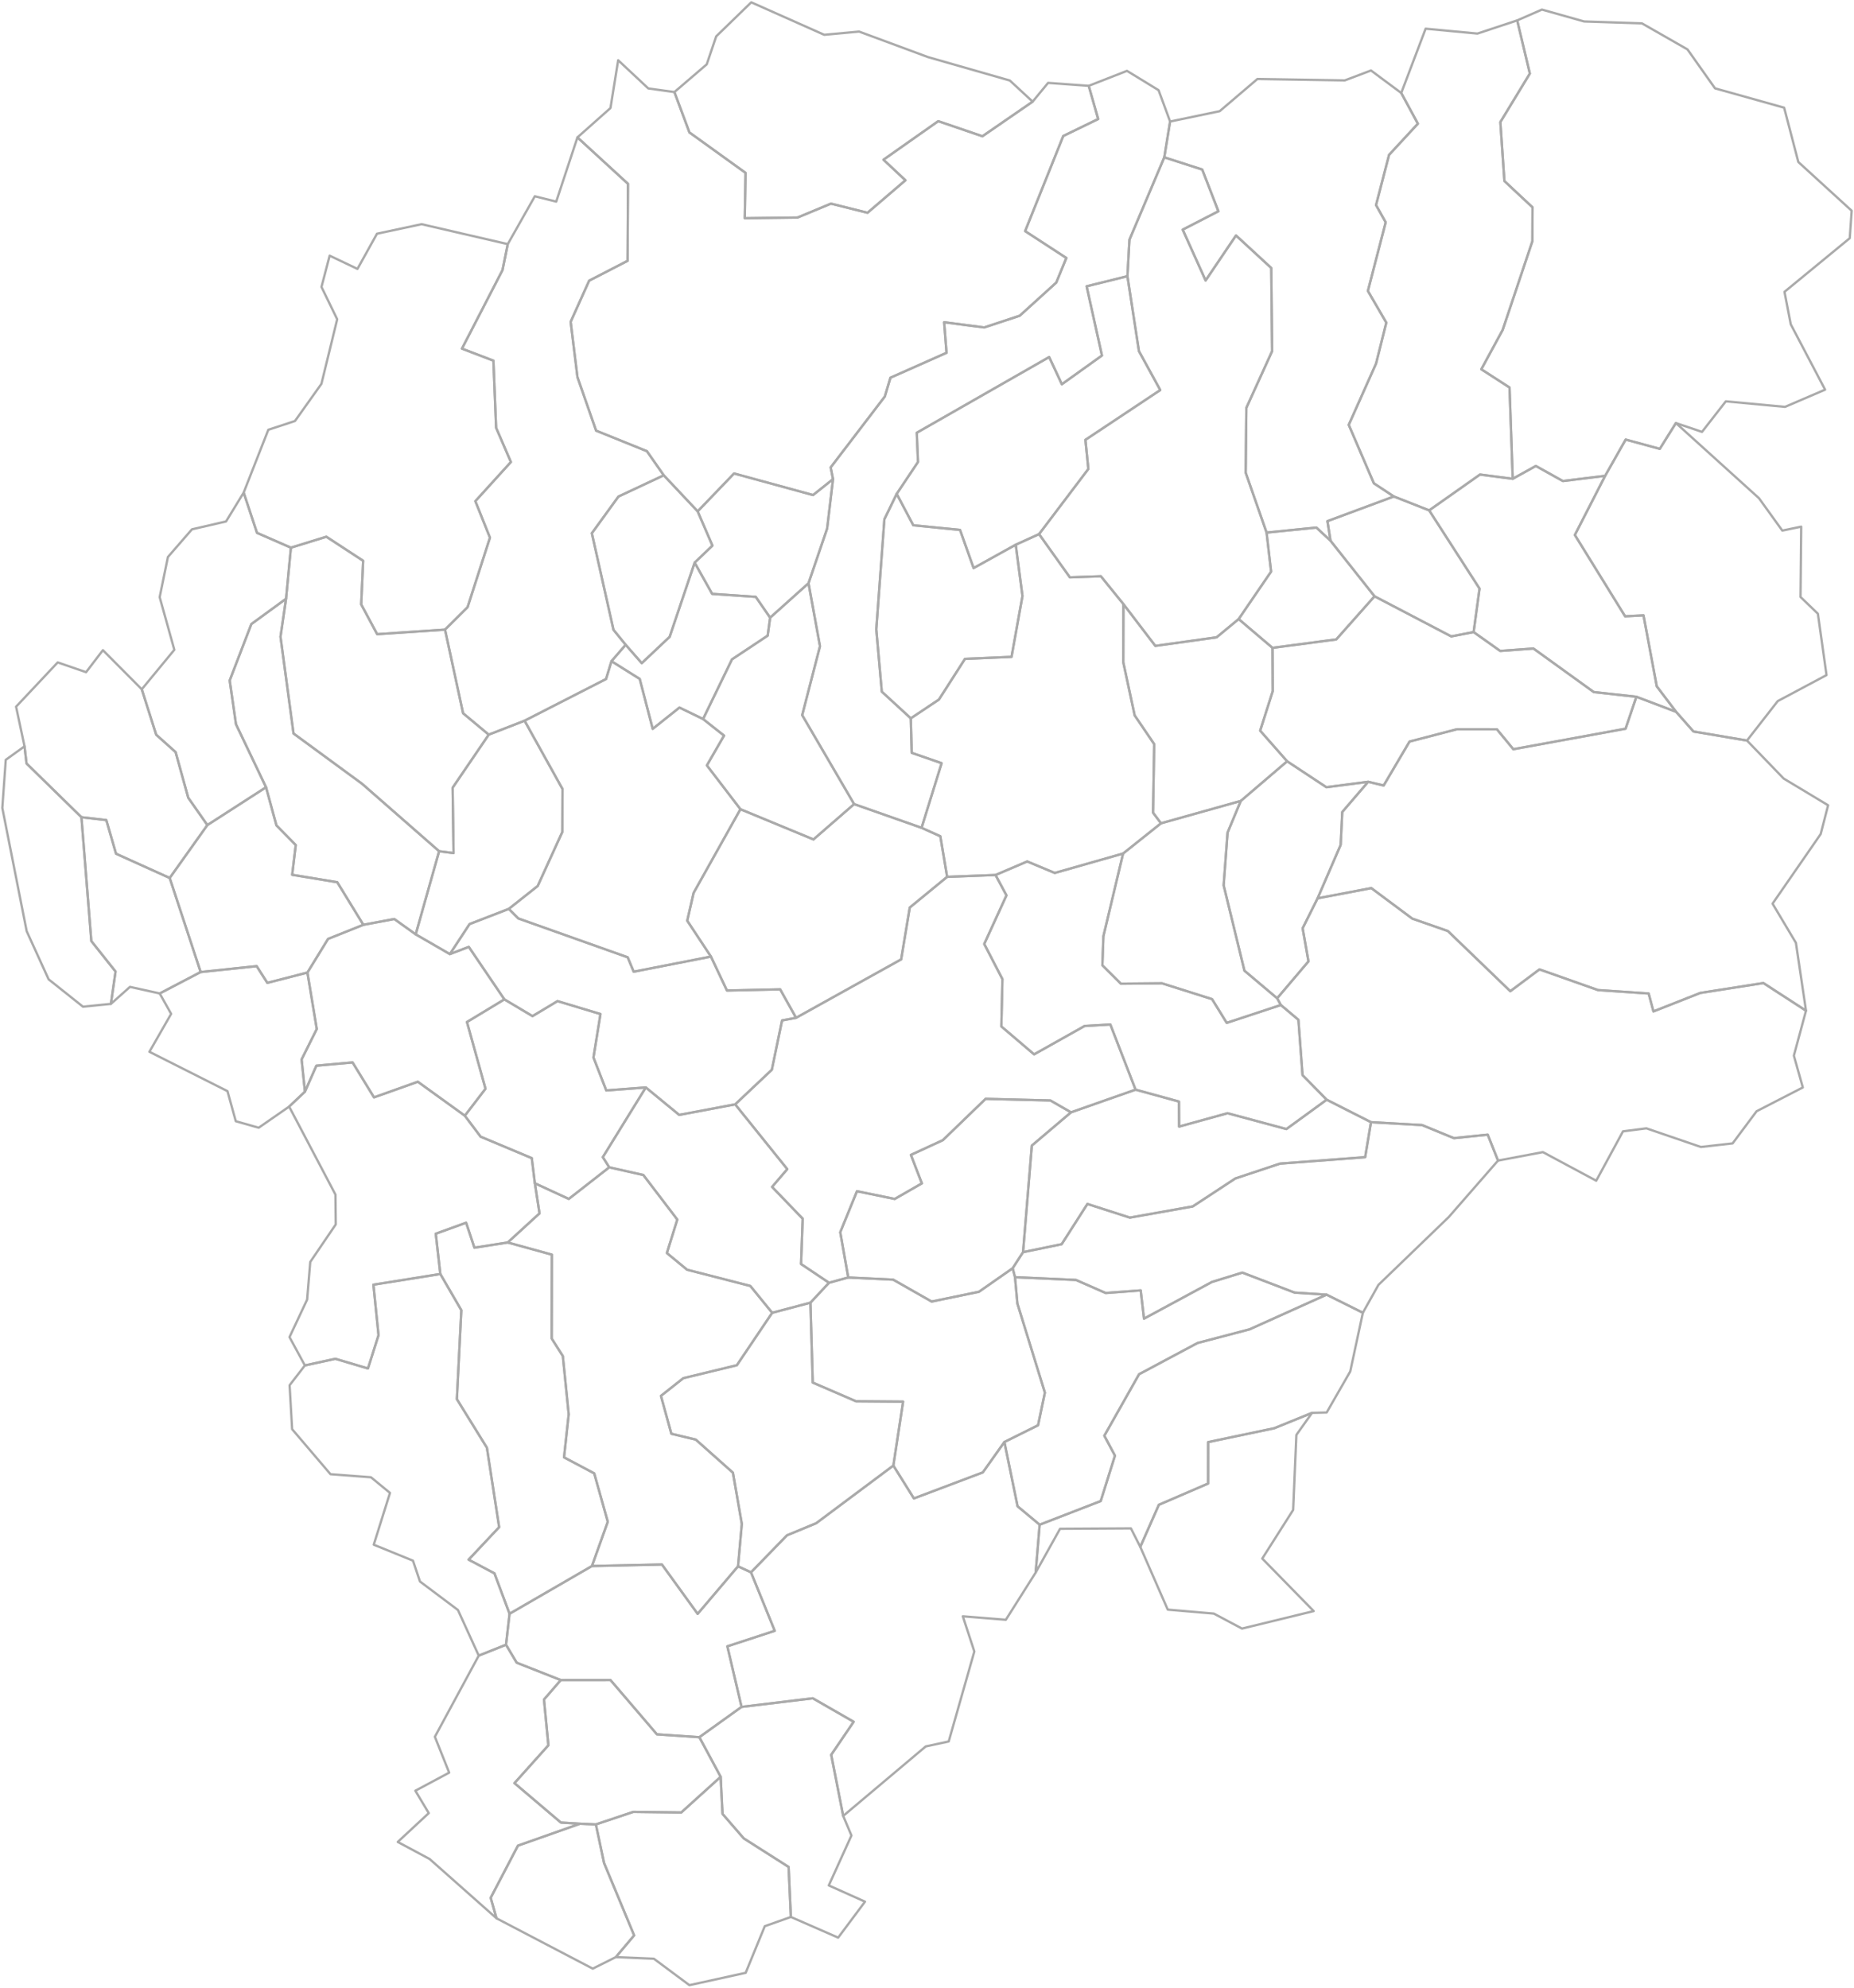 <svg xmlns="http://www.w3.org/2000/svg" version="1.2" baseProfile="tiny" stroke-linecap="round" stroke-linejoin="round" viewBox="0 0 800 858">
  <g id="BN" fill="none" stroke="#aaa">
    <path d="M257.118 787.327l3.532 16.66 12.98 31.23-7.897 9.367-9.961 4.982-41.54-21.73-2.496-8.848 11.754-22.497 26.792-9.468 6.836.303z" id="34422"/>
    <path d="M341.263 827.264l-11.257 3.99-8.248 20.114-24.271 5.333-15.347-11.415-16.407-.702 7.897-9.367-12.98-31.23-3.531-16.66 16.156-5.412 20.687.258 17.006-15.391.798 16.002 9.158 10.572 19.364 12.329.975 21.58z" id="35312"/>
    <path d="M363.84 783.664l3.556 8.448-9.773 21.545 15.624 7.007-11.583 15.524-20.401-8.923-.975-21.58-19.364-12.329-9.158-10.572-.798-16.002-9.198-17.094 18.21-13.075 30.744-3.715 17.63 10.132-9.688 14.257 5.175 26.377z" id="33881"/>
    <path d="M301.77 749.688l9.198 17.094-17.006 15.391-20.687-.258-16.156 5.412-6.837-.304-8.263-.501-20.025-17.016 14.641-16.332-1.905-19.74 7.25-8.399 21.435-.022 20.05 23.438 18.305 1.237z" id="33845"/>
    <path d="M318.464 675.94l5.59 2.604 10.248 25.236-20.446 6.698 6.124 26.135-18.21 13.075-18.305-1.237-20.05-23.438-21.435.022-19.016-7.49-4.62-7.754 1.523-13.37 35.557-20.598 30.205-.657 15.408 21.296 17.428-20.523z" id="34477"/>
    <path d="M566.15 609.722l-6.768 9.51-1.39 32.383-13.331 20.983 22.192 22.673-30.935 7.543-12.151-6.467-19.886-1.713-11.848-27.07 8.01-18.163 21.244-9.173.027-17.888 28.527-5.988 16.31-6.63z" id="33952"/>
    <path d="M588.073 566.517l-5.449 25.343-10.171 17.71-6.303.152-16.31 6.63-28.526 5.988-.027 17.888-21.244 9.173-8.01 18.162-4.042-7.996-30.576.18-10.52 18.884 1.717-20.646 26.347-10.198 6.143-19.591-4.58-8.607 14.992-26.541 25.209-13.471 22.495-5.91 33.186-14.96 15.669 7.81z" id="34850"/>
    <path d="M190.001 549.794l9.06 15.612-1.918 38.399 12.962 20.972 5.277 34.27-13.168 14.019 11.138 5.913 6.515 17.442-1.524 13.37-11.766 4.696-8.98-19.694-16.386-12.302-3.008-8.98-16.935-6.898 7.007-22.348-8.21-6.753-17.463-1.324-16.556-19.431-1.085-18.957 6.596-8.549 13.139-2.862 14.08 4.166 4.557-14.352-2.21-21.79L190 549.793z" id="33015"/>
    <path d="M572.404 558.708l-33.187 14.959-22.494 5.91-25.209 13.47-14.992 26.542 4.58 8.607-6.143 19.59-26.347 10.199-9.529-7.943-5.685-27.75 14.521-7.22 2.948-14.078-11.863-38.455-1.03-11.362 26.296 1.184 12.844 5.644 15.097-1.133 1.416 12.2 29.291-15.827 13.145-4.05 22.585 8.633 13.756.88z" id="34645"/>
    <path d="M219.078 536.192l19.04 5.248-.065 36.198 4.809 7.577 2.534 25.15-2.019 18.552 13.025 6.918 5.854 20.872-6.832 19.116-35.557 20.598-6.515-17.442-11.138-5.913 13.168-14.019-5.277-34.27-12.962-20.973 1.919-38.398-9.06-15.612-1.966-17.39 13.101-4.739 3.574 10.785 14.367-2.258z" id="33658"/>
    <path d="M333.194 566.537l-15.243 22.625-23.094 5.588-9.664 7.645 4.495 16.343 10.534 2.521 16.033 14.27 3.84 22.11-1.63 18.3-17.428 20.523-15.408-21.296-30.205.657 6.832-19.116-5.854-20.872-13.025-6.918 2.019-18.552-2.534-25.15-4.809-7.577.065-36.198-19.04-5.248 13.719-12.558-2.002-12.992 14.628 6.758 17.469-13.642 14.71 3.315 14.654 19.229-4.497 14.45 8.719 7.197 27.288 7.003 9.428 11.585z" id="33435"/>
    <path d="M646.394 500.852l-21.266 24.37-30.33 29.267-6.725 12.028-15.669-7.81-13.756-.88-22.585-8.632-13.145 4.05-29.29 15.828-1.417-12.201-15.097 1.133-12.844-5.644-26.297-1.184-1.012-3.87 4.482-6.932 16.666-3.44 11.11-17.368 18.319 5.898 27.144-4.832 18.363-12.062 19.252-6.402 36.77-2.788 2.521-15.1 22.029 1.243 13.742 5.642 14.594-1.497 4.44 11.183z" id="179686"/>
    <path d="M462.138 480.03l-16.901 14.34-3.794 46.005-4.482 6.932-14.54 10.157-20.414 4.22-16.606-9.451-19.388-.933-3.438-19.543 7.21-17.69 16.286 3.347 11.714-6.73-4.732-12.286 13.784-6.36 18.455-17.832 27.954.701 8.892 5.122z" id="32704"/>
    <path d="M572.468 474.585l19.12 9.696-2.522 15.1-36.77 2.788-19.251 6.402-18.363 12.062-27.144 4.832-18.32-5.898-11.11 17.367-16.665 3.441 3.794-46.005 16.9-14.34 27.858-9.787 18.728 5.134.063 10.8 20.894-5.766 25.4 6.834 17.388-12.66z" id="32884"/>
    <path d="M200.576 481.484l6.81 9.05 22.077 9.262 1.332 10.846 2.002 12.992-13.72 12.558-14.366 2.258-3.574-10.785-13.101 4.74L190 549.794l-28.879 4.618 2.21 21.791-4.557 14.352-14.08-4.166-13.138 2.862-6.633-12.226 7.599-16.171 1.35-16.263 11.007-16.198-.135-12.87-19.977-37.977 6.813-6.432 4.936-11.206 15.62-1.409 9.246 15.072 18.91-6.737 20.283 14.65z" id="34075"/>
    <path d="M278.665 469.29l-18.551 30.077 2.778 4.39-17.469 13.643-14.628-6.758-1.332-10.846-22.077-9.263-6.81-9.05 8.918-11.635-8-28.794 16.145-9.774 12.135 7.23 10.795-6.476 18.535 5.576-3.025 18.749 5.527 14.222 17.06-1.29z" id="34770"/>
    <path d="M132.65 419.709l4.039 24.36-6.54 13.131 1.432 13.914-6.813 6.432-13.14 9.12-9.89-2.802-3.582-12.974-33.684-16.993 9.372-16.365-4.928-8.803 17.664-9.246 24.171-2.545 4.602 7.219 17.297-4.448z" id="32660"/>
    <path d="M179.373 403.214l14.744 8.531 8.17-3.119 15.352 22.654-16.146 9.774 8 28.795-8.917 11.635-20.283-14.65-18.91 6.737-9.246-15.072-15.62 1.41-4.936 11.205-1.432-13.914 6.54-13.13-4.039-24.361 8.913-14.524 15.222-6.088 13.347-2.49 9.241 6.607z" id="32483"/>
    <path d="M484.61 368.342l-8.493 35.703-.447 12.526 7.978 7.944 17.75-.162 21.607 6.823 6.326 10.244 23.352-7.708 7.577 6.378 1.782 23.883 10.426 10.612-17.388 12.66-25.4-6.834-20.894 5.766-.063-10.8-18.728-5.134-10.888-28.13-11.11.658-21.781 12.239-14.135-12.053.463-20.41-7.842-15.175 9.586-20.968-4.719-8.797 13.672-5.844 11.883 4.962 29.485-8.383z" id="33541"/>
    <path d="M73.23 378.89l13.35 40.593-17.664 9.246-12.827-2.84-8.238 7.343 2.006-13.963-10.453-13.154-4.265-53.444 10.734 1.237 4.191 14.516L73.23 378.89z" id="34173"/>
    <path d="M535.398 345.644l-5.7 13.66-1.693 22.752 8.96 36.835 14.127 11.918 1.59 2.903-23.351 7.708-6.326-10.244-21.607-6.823-17.75.162-7.978-7.944.447-12.526 8.492-35.703 16.363-13.047 34.426-9.651z" id="33382"/>
    <path d="M368.546 347.013l29.108 10.23 8.103 3.65 2.93 17.52-16.119 13.236-3.723 22.377-45.342 25.212-6.868-12.288-22.96.507-6.905-14.64-10.226-15.49 2.744-11.998 20.203-36.112 31.52 13.038 17.535-15.242z" id="33202"/>
    <path d="M156.785 399.097l-15.222 6.088-8.913 14.524-17.297 4.447-4.602-7.218-24.171 2.545-13.35-40.593 16.25-22.834 25.314-16.317 4.481 16.445 8.344 8.502-1.538 12.835 19.443 3.198 11.26 18.378z" id="35269"/>
    <path d="M590.375 337.383l-11.191 13.035-.697 14.217-9.943 23.03-6.453 12.928 2.51 14.294-13.509 15.922-14.128-11.918-8.96-36.835 1.694-22.751 5.7-13.661 20.001-17.106 16.95 11.193 18.026-2.348z" id="34235"/>
    <path d="M35.14 352.671l4.264 53.444 10.453 13.154-2.006 13.963-12.045 1.207-14.826-11.807-9.466-20.776L1 348.67l1.482-20.763 8.097-5.83.866 7.401 23.694 23.193z" id="179953"/>
    <path d="M219.544 392.233l-16.93 6.551-8.497 12.961-14.744-8.53 10.11-35.863 6.224.79-.391-28.216 15.577-22.886 15.458-6.013 16.372 29.48-.08 18.518-10.634 23.338-12.465 9.87z" id="33122"/>
    <path d="M303.371 310.294l9.054 7.161-7.403 12.846 14.469 18.916-20.203 36.112-2.744 11.999 10.226 15.489-33.336 6.524-2.595-6.226-47.178-16.751-4.117-4.131 12.465-9.87 10.634-23.338.08-18.519-16.372-29.479 35.155-17.997 2.346-7.69 12.187 7.651 5.602 21.553 11.543-9.195 10.187 4.945z" id="33989"/>
    <path d="M61.172 297.459l6.217 19.608 8.382 7.497 5.45 19.708 8.258 11.784L73.23 378.89l-23.166-10.466-4.191-14.516-10.733-1.237-23.695-23.193-.866-7.402-3.64-17.105 17.958-19.109 12.25 4.216 7.254-9.493 16.77 16.874z" id="32955"/>
    <path d="M534.48 267.16l14.608 12.42.101 18.666-5.428 17.078 11.638 13.214-20 17.106-34.427 9.651-3.442-4.591.51-29.57-8.436-12.417-4.9-22.891.06-25.114 13.761 18.021 26.434-3.7 9.52-7.874z" id="33364"/>
    <path d="M189.483 367.352l-10.11 35.863-9.24-6.607-13.348 2.489-11.26-18.378-19.445-3.198 1.539-12.835-8.344-8.502-4.48-16.445-12.973-27.207-2.71-18.877 9.345-24.337 14.977-10.926-2.394 16.394 5.615 41.758 29.564 21.682 33.264 29.126z" id="32811"/>
    <path d="M635.868 272.774l11.466 8.142 14.337-1.048 26.04 18.793 18.384 2.029-4.664 13.786L653 323.322l-7.08-8.592-17.326-.004-20.383 5.296-11.164 18.953-6.672-1.592-18.026 2.348-16.95-11.193-11.638-13.214 5.428-17.078-.101-18.665 27.508-3.64 16.51-18.613 33.105 17.312 9.657-1.866z" id="33514"/>
    <path d="M368.546 347.013l-17.534 15.242-31.521-13.038-14.47-18.916 7.404-12.846-9.054-7.161 12.483-25.75 15.392-10.228 1.07-7.766 16.556-14.855 4.95 27.191-7.68 29.737 22.404 38.39z" id="32544"/>
    <path d="M192.028 271.714l7.787 36.089 11.078 9.237-15.577 22.886.39 28.216-6.223-.79-33.264-29.126-29.564-21.682-5.615-41.758 2.394-16.394 2.09-22.042 15.308-4.724 15.87 10.388-.85 18.806 6.897 12.87 29.28-1.976z" id="34547"/>
    <path d="M448.355 230.497l13.293 18.656 13.387-.463 9.729 12.022-.06 25.114 4.9 22.891 8.436 12.418-.51 29.569 3.442 4.591-16.363 13.047-29.485 8.383-11.883-4.962-13.672 5.844-20.882.806-2.93-17.52-8.103-3.65 8.653-27.891-12.903-4.464-.393-14.897 12.134-8.099 11.24-17.55 20.087-.873 4.72-26.262-2.9-22.138 10.063-4.572z" id="33248"/>
    <path d="M574.118 233.351l18.989 23.977-16.51 18.613-27.51 3.64-14.607-12.422 13.999-20.488-1.952-16.832 21.49-2.17 6.101 5.682z" id="179720"/>
    <path d="M438.291 235.07l2.902 22.137-4.721 26.262-20.087.873-11.24 17.55-12.134 8.099-12.515-11.503-2.376-26.882 3.488-47.505 5.316-10.971 7.155 13.55 20.176 2.007 5.853 16.468 18.183-10.086z" id="34262"/>
    <path d="M105.142 212.575l5.752 17.38 14.63 6.395-2.09 22.042-14.977 10.926-9.344 24.337 2.71 18.877 12.971 27.207-25.315 16.317-8.258-11.784-5.45-19.708-8.382-7.497-6.217-19.608 14.053-17.045-6.323-22.707 3.549-17.332 10.374-11.951 14.721-3.398 7.596-12.451z" id="179659"/>
    <path d="M286.41 205.112l14.635 15.559 6.37 14.796-7.672 7.335-10.788 32.017-12.036 11.367-6.942-7.925-5.256-6.459-9.342-41.686 11.479-15.828 19.552-9.176z" id="179944"/>
    <path d="M692.614 205.355l-13.064 25.51 21.682 35.099 7.937-.404 5.727 30.631 8.34 10.995-17.14-6.496-18.385-2.029-26.04-18.793-14.337 1.048-11.466-8.142 2.555-18.752-21.74-33.773 21.938-15.461 14.119 1.837 9.975-5.536 11.67 6.508 18.229-2.242z" id="33337"/>
    <path d="M359.447 206.77l-2.545 21.337-8.03 23.588-16.556 14.855-6.22-8.983-18.8-1.286-7.553-13.479 7.671-7.335-6.368-14.796 15.701-16.347 34.085 9.317 8.615-6.871z" id="33177"/>
    <path d="M723.157 182.568L759 215.002l10.063 13.975 8.152-1.7-.293 30.35 7.498 7.227 3.718 26.48-21.042 11.217-13.271 17.03-23.082-3.896-7.506-8.499-8.34-10.995-5.727-30.631-7.937.404-21.682-35.098 13.064-25.511 8.862-15.654 14.73 4.002 6.951-11.135z" id="33603"/>
    <path d="M486.487 119.19l4.963 32.336 9.2 16.807-32.297 21.479 1.268 12.564-21.266 28.121-10.064 4.572-18.183 10.086-5.853-16.468-20.176-2.007-7.155-13.55 9.188-13.755-.526-12.621 57.133-32.666 5.47 11.741 17.307-12.403-6.62-29.87 17.61-4.367z" id="34155"/>
    <path d="M219.104 105.353l-2.272 11.21-17.5 33.894 13.576 5.186 1.163 28.951 6.38 14.788-15.336 16.895 6.3 15.756-9.657 30-9.73 9.681-29.279 1.976-6.897-12.87.85-18.806-15.87-10.388-15.309 4.724-14.63-6.395-5.75-17.38 10.637-27.104 11.503-3.785 11.414-16.043 6.804-27.865-6.783-13.943 3.535-13.502 11.994 5.714 8.42-15.184 19.247-4.114 37.19 8.604z" id="35152"/>
    <path d="M546.527 229.84l1.952 16.831-14 20.488-9.52 7.875-26.434 3.7-13.761-18.022-9.73-12.022-13.386.463-13.293-18.656 21.266-28.121-1.268-12.564 32.298-21.479-9.2-16.807-4.964-32.337.868-15.728 15.034-35.566 16.372 5.267 6.969 18.008-15.391 7.935 9.881 21.935 13.116-19.425 15.207 14.037.379 35.884-11.128 24.493-.285 27.952 9.018 25.858z" id="32599"/>
    <path d="M286.41 205.112l-19.552 9.176-11.479 15.828 9.342 41.686 5.256 6.458-6.125 7.08-2.346 7.69-35.154 17.997-15.46 6.013-11.077-9.238-7.787-36.088 9.73-9.681 9.657-30-6.3-15.756 15.335-16.895-6.38-14.788-1.162-28.95-13.576-5.187 17.5-33.894 2.272-11.21 11.676-20.649 9.233 2.305 9.15-27.712 21.808 20.026-.164 33.234-16.58 8.561-7.992 17.766 2.938 23.871 8.044 23.087 21.924 8.864 7.27 10.406z" id="35429"/>
    <path d="M504.896 52.443l-2.507 15.453-15.034 35.565-.868 15.728-17.61 4.368 6.619 29.869-17.307 12.403-5.47-11.742-57.133 32.667.526 12.621-9.188 13.755-5.316 10.971-3.488 47.505 2.376 26.882 12.515 11.503.393 14.897 12.903 4.464-8.653 27.89-29.108-10.229-22.403-38.39 7.679-29.737-4.95-27.191 8.03-23.588 2.545-21.338-1.012-5.055 23.37-30.597 2.419-8.115 24.201-10.753-1.033-13.191 17.292 2.262 15.336-5.073 15.753-14.292 4.352-10.628-17.784-11.584 16.456-41.054 15.063-7.324-4.08-14.326 16.513-6.457 13.633 8.34 4.97 13.52z" id="34280"/>
    <path d="M291.004 39.728l6.482 17.425L321.7 74.591l-.332 19.585 22.776-.294 14.407-6.003 15.783 3.94 16.363-14.016-9.478-8.883 23.627-16.629 19.069 6.51 21.668-14.938 6.67-8.1 17.528 1.276 4.08 14.326-15.064 7.324-16.456 41.054 17.784 11.584-4.352 10.628-15.753 14.292-15.336 5.073-17.292-2.262 1.033 13.191-24.201 10.753-2.42 8.115-23.369 30.597 1.012 5.055-8.615 6.872-34.085-9.317-15.702 16.347-14.635-15.56-7.269-10.405-21.924-8.864-8.044-23.087-2.938-23.87 7.992-17.767 16.58-8.56.164-33.235-21.808-20.026 14.26-12.675 3.313-20.63 13.005 12.171 11.263 1.565z" id="35054"/>
    <path d="M723.157 182.568l-6.95 11.135-14.73-4.002-8.863 15.654-18.23 2.242-11.67-6.508-9.975 5.536-1.379-39.395-12.174-7.865 9.212-16.974 12.82-38.294.064-14.628-12.132-11.343-1.746-25.443 12.723-20.941-5.458-22.94 10.675-4.667 18.196 5.128 24.953.818 19.664 11.249 11.867 16.795 29.831 8.351 6.125 23.441L799 90.94l-.83 11.85-28.164 23.148 2.701 14.006 14.82 28.218-17.303 7.43-25.537-2.398-10.276 13.186-11.254-3.811z" id="34618"/>
    <path d="M445.583 43.863L423.915 58.8l-19.07-6.51L381.22 68.92l9.478 8.883-16.363 14.016-15.783-3.94-14.407 6.003-22.776.294.332-19.585-24.214-17.438-6.482-17.425 13.95-11.96 4.086-12.08L324.165 1l31.5 14.02 15.04-1.394 29.73 11.013 35.313 10.113 9.835 9.11z" id="34360"/>
    <path d="M779.284 436.164l-5.23 19.396 3.862 13.733-19.948 10.265-10.347 13.875-13.69 1.544-23.504-8.038-10.101 1.293-11.56 21.309-23.004-12.34-19.368 3.65-4.441-11.182-14.594 1.497-13.742-5.642-22.029-1.243-19.12-9.696-10.426-10.612-1.782-23.883-7.577-6.378-1.59-2.903 13.508-15.922-2.51-14.294 6.453-12.928 23.173-4.4 17.68 13.171 15.352 5.351 26.943 25.968 12.587-9.409 25.245 8.915 21.867 1.482 2.064 7.735 20.209-7.968 27.24-4.276 18.38 11.93z" id="32633"/>
    <path d="M723.236 307.186l7.506 8.5 23.082 3.895 15.806 16.384 19.191 11.549-3.202 12.431-20.761 30.027 10.081 16.913 4.345 29.279-18.38-11.93-27.24 4.276-20.209 7.968-2.064-7.735-21.866-1.482-25.246-8.915-12.587 9.41-26.943-25.969-15.353-5.35-17.679-13.173-23.173 4.401 9.943-23.03.697-14.217 11.19-13.035 6.673 1.592 11.164-18.953 20.383-5.296 17.325.004 7.081 8.592 48.43-8.846 4.665-13.786 17.141 6.496z" id="35090"/>
    <path d="M299.743 242.802l7.553 13.479 18.8 1.286 6.22 8.983-1.07 7.765-15.392 10.23-12.483 25.749-10.187-4.945-11.543 9.195-5.602-21.553-12.187-7.652 6.125-7.079 6.942 7.926 12.036-11.367 10.788-32.017z" id="34397"/>
    <path d="M241.98 725.035l-7.25 8.398 1.905 19.74-14.641 16.333 20.025 17.016 8.263.5-26.792 9.47-11.754 22.496 2.496 8.847-28.866-25.593-13.739-7.352 13.384-12.437-5.783-9.665 14.595-7.802-6.172-15.474 18.926-35.025 11.766-4.696 4.621 7.754 19.016 7.49z" id="32768"/>
    <path d="M433.398 622.293l5.685 27.749 9.53 7.942-1.717 20.647-12.875 20.38-18.567-1.498 4.972 15.183-11.06 38.84-9.926 2.143-35.6 29.985-5.174-26.377 9.688-14.257-17.63-10.132-30.744 3.715-6.124-26.135 20.446-6.698-10.248-25.236 15.51-15.967 12.62-5.231 33.303-24.885 8.857 14.19 29.738-11.231 9.316-13.127z" id="34985"/>
    <path d="M219.544 392.233l4.117 4.13 47.178 16.752 2.595 6.226 33.336-6.524 6.904 14.64 22.961-.507 6.868 12.288-6.047 1.146-4.41 21.276-15.812 14.926-24.156 4.55-14.413-11.846-17.06 1.29-5.526-14.221 3.024-18.749-18.534-5.576-10.795 6.476-12.135-7.23-15.352-22.654-8.17 3.119 8.497-12.961 16.93-6.551z" id="34903"/>
    <path d="M317.234 476.586l22.478 27.957-6.561 7.67 13.208 13.716-.701 19.56 12.063 8.087-8.014 8.596-16.513 4.365-9.428-11.585-27.288-7.003-8.72-7.196 4.498-14.451-14.655-19.229-14.71-3.315-2.777-4.39 18.551-30.078 14.413 11.846 24.156-4.55z" id="34690"/>
    <path d="M349.707 562.173l.993 34.477 18.662 8.067 20.327.16-4.202 27.584-33.303 24.885-12.62 5.23-15.51 15.968-5.59-2.605 1.63-18.3-3.839-22.11-16.033-14.27-10.534-2.521-4.495-16.343 9.664-7.645 23.094-5.588 15.243-22.625 16.513-4.365z" id="33275"/>
    <path d="M436.961 547.307l1.012 3.87 1.03 11.362 11.864 38.455-2.948 14.077-14.521 7.222-9.316 13.126-29.738 11.232-8.857-14.19 4.202-27.585-20.327-.159-18.662-8.067-.993-34.477 8.014-8.597 8.292-2.276 19.388.933 16.606 9.451 20.415-4.22 14.539-10.157z" id="33765"/>
    <path d="M429.57 377.607l4.718 8.797-9.586 20.968 7.842 15.175-.463 20.41 14.135 12.053 21.781-12.24 11.11-.657 10.888 28.13-27.857 9.786-8.892-5.122-27.954-.7-18.455 17.832-13.784 6.36 4.733 12.286-11.715 6.729-16.286-3.347-7.21 17.69 3.438 19.543-8.292 2.276-12.063-8.086.7-19.562-13.207-13.714 6.56-7.671-22.477-27.957 15.812-14.926 4.41-21.276 6.047-1.146 45.342-25.212 3.723-22.377 16.119-13.236 20.882-.806z" id="32394"/>
    <path d="M601.44 214.257l15.244 5.992 21.739 33.773-2.555 18.752-9.657 1.866-33.104-17.312-18.989-23.977-1.33-8.45 28.651-10.644z" id="33729"/>
    <path d="M604.64 40.132l7.174 13.254-12.43 13.44-5.625 21.68 4.163 7.427-7.679 29.622 7.947 13.683-4.418 17.651-11.789 26.46 10.837 25.226 8.62 5.682-28.652 10.644 1.33 8.45-6.102-5.681-21.49 2.17-9.017-25.86.285-27.951 11.128-24.493-.379-35.884-15.207-14.037-13.116 19.425-9.881-21.935 15.391-7.935-6.969-18.008-16.372-5.267 2.507-15.452 21.388-4.46 16.296-13.897 37.704.615 11.298-4.287 13.058 9.718z" id="33621"/>
    <path d="M652.74 206.625l-14.119-1.837-21.937 15.461-15.245-5.992-8.619-5.682-10.837-25.225 11.79-26.46 4.417-17.652-7.947-13.683 7.679-29.622-4.163-7.426 5.625-21.681 12.43-13.44-7.174-13.255 10.524-27.745 22.348 2.105 17.157-5.688 5.458 22.939-12.723 20.941 1.746 25.443 12.132 11.343-.063 14.628-12.82 38.294-9.213 16.974 12.174 7.865 1.38 39.395z" id="34333"/>
  </g>
</svg>
